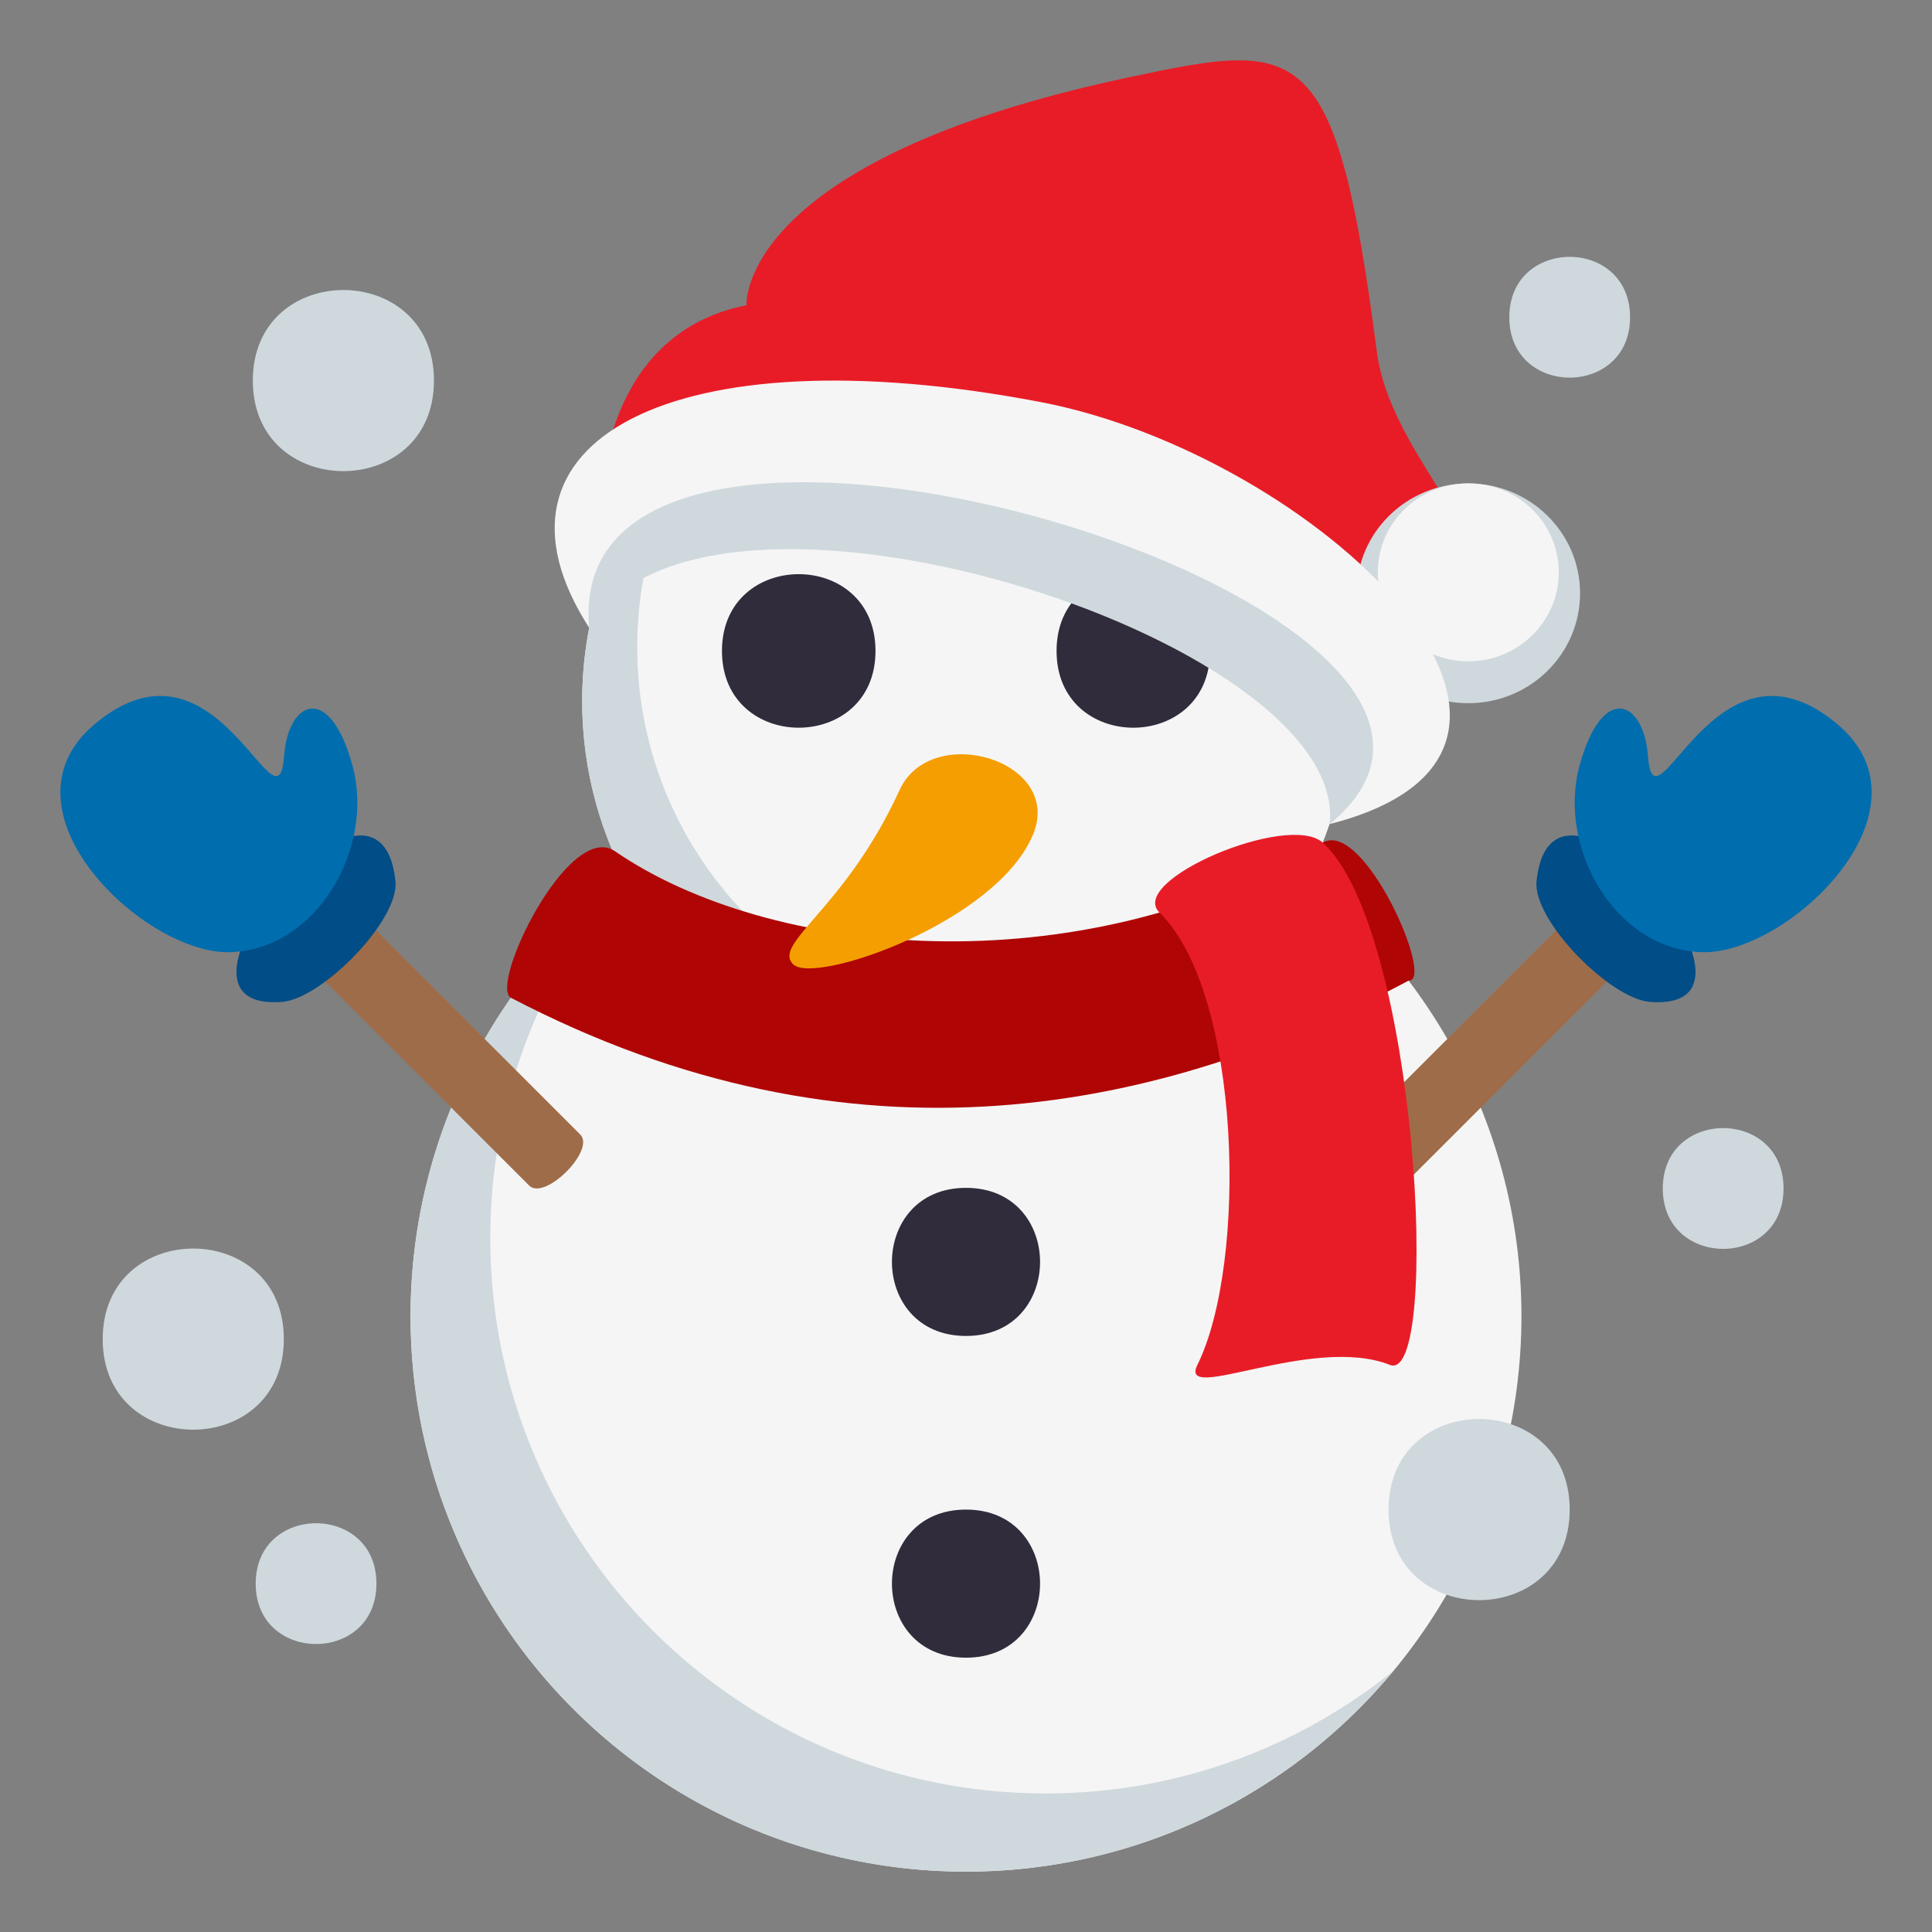 <?xml version="1.0" encoding="utf-8"?>
<!-- Generator: Adobe Illustrator 15.0.0, SVG Export Plug-In . SVG Version: 6.00 Build 0)  -->
<!DOCTYPE svg PUBLIC "-//W3C//DTD SVG 1.1//EN" "http://www.w3.org/Graphics/SVG/1.1/DTD/svg11.dtd">
<svg version="1.1" id="Layer_1" xmlns="http://www.w3.org/2000/svg" xmlns:xlink="http://www.w3.org/1999/xlink" x="0px" y="0px"
	 width="64px" height="64px" viewBox="0 0 64 64" enable-background="new 0 0 64 64" xml:space="preserve">
<rect x="0" y="0" width="64" height="64" fill="#808080" stroke="none"/>
<circle fill="#F5F5F5" cx="32" cy="43.601" r="18.4"/>
<path fill="#CFD8DD" d="M34.641,59.411c-10.162,0-18.4-8.238-18.4-18.4c0-4.468,1.596-8.563,4.244-11.75
	C16.291,32.634,13.6,37.8,13.6,43.601C13.6,53.761,21.838,62,32,62c5.693,0,10.779-2.587,14.156-6.648
	C43.002,57.887,39.002,59.411,34.641,59.411z"/>
<path fill="#302C3B" d="M32,44.255c-3.271,0-3.271-4.906,0-4.906S35.271,44.255,32,44.255z"/>
<path fill="#302C3B" d="M32,54.913c-3.271,0-3.271-4.906,0-4.906S35.271,54.913,32,54.913z"/>
<circle fill="#F5F5F5" cx="32" cy="23.223" r="12.715"/>
<path fill="#CFD8DD" d="M33.824,34.149c-7.021,0-12.715-5.693-12.715-12.715c0-3.088,1.104-5.918,2.934-8.119
	c-2.898,2.33-4.758,5.899-4.758,9.907c0,7.022,5.693,12.715,12.715,12.715c3.934,0,7.449-1.788,9.781-4.595
	C39.602,33.095,36.838,34.149,33.824,34.149z"/>
<path fill="#302C3B" d="M29.002,21.563c0,3.391-5.086,3.391-5.086,0C23.916,18.172,29.002,18.172,29.002,21.563z"/>
<path fill="#302C3B" d="M40.084,21.563c0,3.391-5.084,3.391-5.084,0C35,18.172,40.084,18.172,40.084,21.563z"/>
<line fill="#9E6C49" x1="54.299" y1="31.04" x2="51.908" y2="31.04"/>
<path fill="#9E6C49" d="M55.908,26.456c0,0-9.23,9.229-11.129,11.126c-0.516,0.517,1.176,2.208,1.693,1.69
	C48.369,37.376,57.6,28.146,57.6,28.146L55.908,26.456z"/>
<path fill="#014D87" d="M54.662,33.19c-1.33-0.101-3.904-2.715-3.762-4.01C51.445,24.095,59.412,33.558,54.662,33.19z"/>
<path fill="#006DAE" d="M60.879,24.001c-4.076-3.455-6.076,3.879-6.289,1.04c-0.137-1.854-1.516-2.436-2.268,0.329
	c-0.736,2.715,1.172,6.08,4.051,6.173C59.195,31.634,64.256,26.862,60.879,24.001z"/>
<line fill="#9E6C49" x1="9.701" y1="31.04" x2="12.092" y2="31.04"/>
<path fill="#9E6C49" d="M8.094,26.456c0,0,9.229,9.229,11.127,11.126c0.516,0.517-1.176,2.208-1.693,1.69
	C15.631,37.376,6.402,28.146,6.402,28.146L8.094,26.456z"/>
<path fill="#014D87" d="M9.338,33.19c1.33-0.101,3.904-2.715,3.762-4.01C12.555,24.095,4.588,33.558,9.338,33.19z"/>
<path fill="#006DAE" d="M3.122,24.001c4.076-3.455,6.076,3.879,6.289,1.04c0.137-1.854,1.518-2.436,2.268,0.329
	c0.736,2.715-1.172,6.08-4.051,6.173C4.805,31.634-0.255,26.862,3.122,24.001z"/>
<path fill="#B00505" d="M20.375,28.2c-1.533-1.055-4.195,4.465-3.445,4.855c11.398,5.953,21.57,3.77,29.732-0.57
	c0.889,0.029-1.49-5.37-2.842-4.57C35.666,32.742,25.449,31.692,20.375,28.2z"/>
<path fill="#E81C27" d="M46.041,45.214c-2.566-1.018-7.031,1.32-6.375,0c1.668-3.379,1.465-12.326-1.256-14.984
	c-1.086-1.061,4.283-3.342,5.41-2.314C46.969,30.776,47.748,45.892,46.041,45.214z"/>
<path fill="#E81C27" d="M19.912,16.528c0,0,0-5.473,4.816-6.416c0,0-0.332-4.797,12.676-7.553c5.719-1.213,6.85-1.342,8.203,9.076
	c0.521,4.023,5.502,7.193,1.686,8.436C46.035,20.479,19.912,16.528,19.912,16.528z"/>
<ellipse fill="#CFD8DD" cx="48.639" cy="19.654" rx="3.703" ry="3.64"/>
<ellipse fill="#F5F5F5" cx="48.639" cy="18.96" rx="2.998" ry="2.947"/>
<path fill="#F5F5F5" d="M34.453,13.315c-12.174-2.322-18.912,1.302-14.936,7.481c4.148-8.513,28.189,0.112,24.529,6.503
	C53.854,24.794,43.559,15.052,34.453,13.315z"/>
<path fill="#CFD8DD" d="M19.518,20.797c3.742-6.433,25.197,0.32,24.529,6.503C52.832,20.102,18.5,9.784,19.518,20.797z"/>
<path fill="#F59E01" d="M34.227,27.628c-1.18,2.915-7.254,5.014-7.953,4.315c-0.697-0.698,1.729-1.837,3.525-5.771
	C30.842,23.895,35.219,25.18,34.227,27.628z"/>
<path fill="#CFD8DD" d="M14.375,12.607c0,4-6,4-6,0S14.375,8.607,14.375,12.607z"/>
<path fill="#CFD8DD" d="M9.402,44.36c0,4-6,4-6,0S9.402,40.36,9.402,44.36z"/>
<path fill="#CFD8DD" d="M51.998,50.007c0,4-6,4-6,0S51.998,46.007,51.998,50.007z"/>
<path fill="#CFD8DD" d="M59.082,39.37c0,2.667-4,2.667-4,0S59.082,36.703,59.082,39.37z"/>
<path fill="#CFD8DD" d="M12.47,52.46c0,2.667-4,2.667-4,0S12.47,49.793,12.47,52.46z"/>
<path fill="#CFD8DD" d="M53.998,10.509c0,2.667-4,2.667-4,0S53.998,7.842,53.998,10.509z"/>
</svg>
